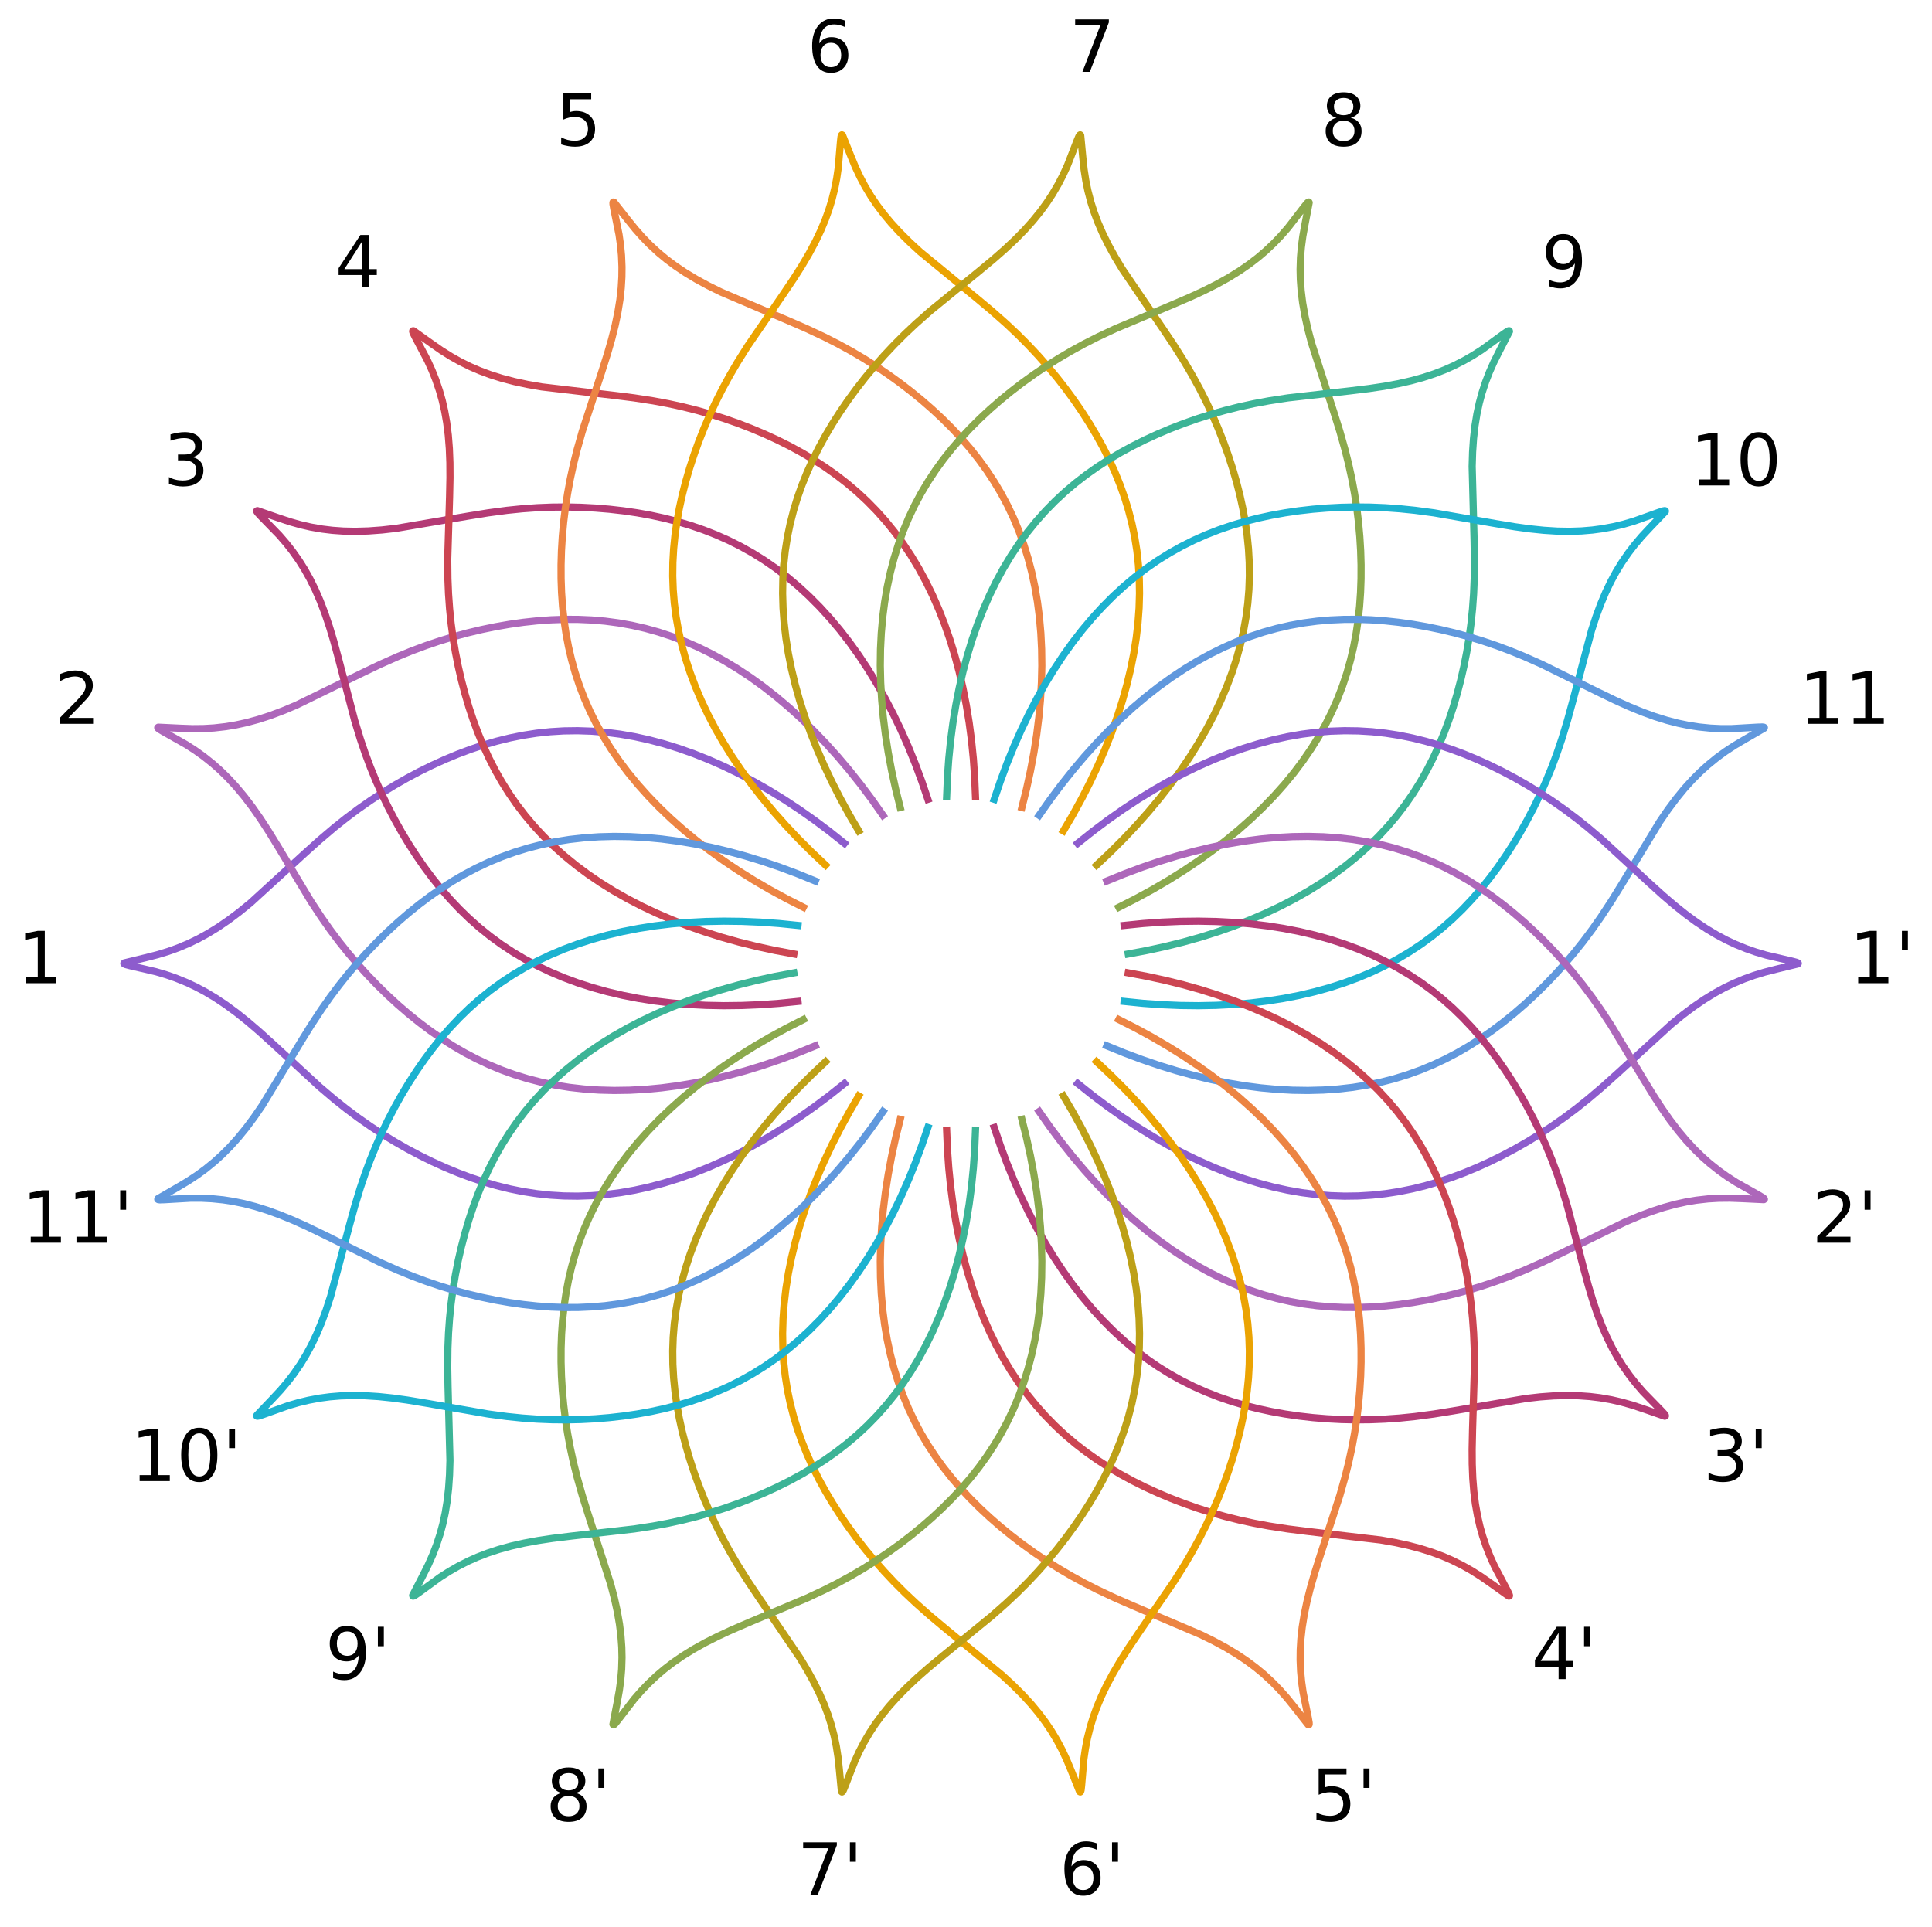 <?xml version="1.0" encoding="utf-8" standalone="no"?>
<!DOCTYPE svg PUBLIC "-//W3C//DTD SVG 1.1//EN"
  "http://www.w3.org/Graphics/SVG/1.1/DTD/svg11.dtd">
<!-- Created with matplotlib (https://matplotlib.org/) -->
<svg height="804.467pt" version="1.1" viewBox="0 0 806.468 804.467" width="806.468pt" xmlns="http://www.w3.org/2000/svg" xmlns:xlink="http://www.w3.org/1999/xlink">
 <defs>
  <style type="text/css">
*{stroke-linecap:butt;stroke-linejoin:round;}
  </style>
 </defs>
 <g id="figure_1">
  <g id="patch_1">
   <path d="M 0 804.467 
L 806.468 804.467 
L 806.468 0 
L 0 0 
z
" style="fill:none;"/>
  </g>
  <g id="axes_1">
   <g id="patch_2">
    <path d="M 16.744 782.753 
L 785.602 782.753 
L 785.602 21.713 
L 16.744 21.713 
z
" style="fill:none;"/>
   </g>
   <g id="matplotlib.axis_1"/>
   <g id="matplotlib.axis_2"/>
   <g id="line2d_1">
    <path clip-path="url(#p75b3090c8f)" d="M 352.486 352.082 
L 346.262 347.126 
L 340.002 342.431 
L 333.713 338.002 
L 327.404 333.84 
L 321.082 329.949 
L 314.757 326.333 
L 308.436 322.993 
L 302.126 319.934 
L 295.836 317.156 
L 289.572 314.664 
L 283.342 312.457 
L 277.151 310.539 
L 271.007 308.91 
L 264.914 307.569 
L 258.877 306.518 
L 252.899 305.753 
L 246.983 305.274 
L 241.13 305.076 
L 235.341 305.154 
L 229.615 305.504 
L 223.951 306.117 
L 218.346 306.987 
L 212.796 308.105 
L 207.299 309.461 
L 201.848 311.045 
L 196.441 312.847 
L 191.072 314.858 
L 185.741 317.07 
L 180.443 319.474 
L 175.18 322.067 
L 169.952 324.844 
L 164.762 327.807 
L 159.613 330.958 
L 154.51 334.302 
L 149.457 337.843 
L 144.455 341.587 
L 139.504 345.531 
L 133.382 350.727 
L 127.319 356.169 
L 104.635 376.888 
L 99.982 380.682 
L 95.426 384.11 
L 91 387.138 
L 86.736 389.76 
L 82.66 391.991 
L 78.797 393.862 
L 74.29 395.756 
L 70.165 397.237 
L 65.74 398.586 
L 60.759 399.854 
L 51.864 402.01 
L 51.692 402.258 
L 51.864 402.457 
L 52.467 402.718 
L 54.327 403.202 
L 65.059 405.693 
L 69.387 406.975 
L 73.434 408.384 
L 77.866 410.189 
L 81.674 411.976 
L 85.698 414.113 
L 89.917 416.635 
L 94.306 419.562 
L 98.833 422.892 
L 103.464 426.599 
L 108.17 430.629 
L 114.114 436.002 
L 133.382 453.739 
L 139.504 458.936 
L 144.455 462.88 
L 149.457 466.624 
L 154.51 470.165 
L 159.613 473.509 
L 164.762 476.659 
L 169.952 479.622 
L 175.18 482.4 
L 180.443 484.993 
L 185.741 487.397 
L 191.072 489.608 
L 196.441 491.62 
L 201.848 493.422 
L 207.299 495.006 
L 212.796 496.362 
L 218.346 497.479 
L 223.951 498.349 
L 229.615 498.963 
L 235.341 499.313 
L 241.13 499.391 
L 246.983 499.193 
L 252.899 498.713 
L 258.877 497.949 
L 264.914 496.897 
L 271.007 495.557 
L 277.151 493.928 
L 283.342 492.009 
L 289.572 489.803 
L 295.836 487.31 
L 302.126 484.533 
L 308.436 481.473 
L 314.757 478.134 
L 321.082 474.517 
L 327.404 470.627 
L 333.713 466.465 
L 340.002 462.035 
L 346.262 457.341 
L 352.486 452.384 
L 352.486 452.384 
" style="fill:none;stroke:#8d5ccd;stroke-linecap:square;stroke-width:3;"/>
   </g>
   <g id="line2d_2">
    <path clip-path="url(#p75b3090c8f)" d="M 368.588 340.397 
L 364.012 333.888 
L 359.328 327.62 
L 354.541 321.598 
L 349.66 315.827 
L 344.691 310.313 
L 339.641 305.061 
L 334.517 300.076 
L 329.325 295.363 
L 324.071 290.926 
L 318.764 286.769 
L 313.407 282.897 
L 308.008 279.312 
L 302.572 276.018 
L 297.104 273.016 
L 291.607 270.306 
L 286.087 267.888 
L 280.545 265.761 
L 274.985 263.922 
L 269.409 262.366 
L 263.816 261.088 
L 258.209 260.082 
L 252.586 259.337 
L 246.946 258.846 
L 241.289 258.598 
L 235.613 258.582 
L 229.917 258.788 
L 224.199 259.205 
L 218.461 259.825 
L 212.7 260.64 
L 206.92 261.644 
L 201.121 262.837 
L 195.307 264.217 
L 189.479 265.79 
L 183.641 267.56 
L 177.794 269.535 
L 171.94 271.717 
L 166.078 274.107 
L 158.74 277.368 
L 151.39 280.882 
L 123.788 294.37 
L 118.254 296.699 
L 112.917 298.705 
L 107.817 300.364 
L 102.986 301.678 
L 98.448 302.671 
L 94.214 303.377 
L 89.356 303.925 
L 84.98 304.184 
L 80.355 304.231 
L 75.219 304.044 
L 66.077 303.608 
L 65.841 303.797 
L 65.951 304.036 
L 66.456 304.456 
L 68.103 305.445 
L 77.699 310.859 
L 81.491 313.308 
L 84.977 315.801 
L 88.721 318.781 
L 91.871 321.568 
L 95.13 324.752 
L 98.468 328.361 
L 101.854 332.405 
L 105.259 336.876 
L 108.659 341.738 
L 112.038 346.93 
L 116.228 353.761 
L 129.718 376.207 
L 134.129 382.918 
L 137.768 388.098 
L 141.512 393.099 
L 145.363 397.921 
L 149.318 402.566 
L 153.37 407.04 
L 157.515 411.345 
L 161.749 415.483 
L 166.068 419.454 
L 170.474 423.253 
L 174.967 426.877 
L 179.551 430.319 
L 184.231 433.572 
L 189.015 436.627 
L 193.908 439.477 
L 198.918 442.113 
L 204.051 444.527 
L 209.312 446.711 
L 214.708 448.66 
L 220.24 450.366 
L 225.912 451.825 
L 231.724 453.031 
L 237.675 453.982 
L 243.764 454.674 
L 249.988 455.105 
L 256.342 455.273 
L 262.822 455.176 
L 269.421 454.814 
L 276.133 454.187 
L 282.952 453.295 
L 289.868 452.136 
L 296.874 450.713 
L 303.962 449.025 
L 311.123 447.073 
L 318.349 444.857 
L 325.631 442.379 
L 332.961 439.638 
L 340.329 436.636 
L 340.329 436.636 
" style="fill:none;stroke:#ad67ba;stroke-linecap:square;stroke-width:3;"/>
   </g>
   <g id="line2d_3">
    <path clip-path="url(#p75b3090c8f)" d="M 387.329 333.722 
L 384.772 326.187 
L 382.044 318.853 
L 379.148 311.727 
L 376.09 304.815 
L 372.876 298.124 
L 369.51 291.662 
L 365.998 285.435 
L 362.344 279.45 
L 358.554 273.712 
L 354.632 268.229 
L 350.584 263.005 
L 346.413 258.044 
L 342.125 253.352 
L 337.724 248.93 
L 333.214 244.781 
L 328.598 240.906 
L 323.88 237.304 
L 319.063 233.973 
L 314.151 230.909 
L 309.145 228.108 
L 304.049 225.562 
L 298.863 223.264 
L 293.59 221.204 
L 288.232 219.372 
L 282.79 217.758 
L 277.267 216.35 
L 271.664 215.14 
L 265.983 214.118 
L 260.226 213.276 
L 254.397 212.612 
L 248.497 212.122 
L 242.529 211.809 
L 236.494 211.676 
L 230.394 211.73 
L 224.228 211.977 
L 217.996 212.422 
L 211.699 213.064 
L 203.739 214.125 
L 195.696 215.425 
L 165.412 220.591 
L 159.447 221.267 
L 153.761 221.687 
L 148.4 221.842 
L 143.395 221.743 
L 138.76 221.416 
L 134.499 220.901 
L 129.684 220.058 
L 125.412 219.074 
L 120.961 217.816 
L 116.085 216.19 
L 107.436 213.195 
L 107.157 213.31 
L 107.195 213.571 
L 107.561 214.116 
L 108.863 215.529 
L 116.545 223.427 
L 119.493 226.846 
L 122.136 230.219 
L 124.889 234.133 
L 127.126 237.695 
L 129.356 241.669 
L 131.542 246.071 
L 133.651 250.906 
L 135.659 256.155 
L 137.552 261.778 
L 139.331 267.712 
L 141.427 275.446 
L 148.046 300.784 
L 150.388 308.466 
L 152.42 314.46 
L 154.604 320.314 
L 156.94 326.025 
L 159.426 331.597 
L 162.054 337.031 
L 164.818 342.33 
L 167.714 347.493 
L 170.74 352.519 
L 173.897 357.406 
L 177.187 362.149 
L 180.615 366.743 
L 184.19 371.183 
L 187.919 375.462 
L 191.811 379.575 
L 195.875 383.516 
L 200.12 387.278 
L 204.553 390.856 
L 209.181 394.246 
L 214.009 397.442 
L 219.04 400.439 
L 224.276 403.234 
L 229.718 405.823 
L 235.366 408.203 
L 241.216 410.369 
L 247.266 412.32 
L 253.51 414.053 
L 259.944 415.566 
L 266.561 416.855 
L 273.355 417.919 
L 280.317 418.757 
L 287.44 419.365 
L 294.717 419.742 
L 302.138 419.887 
L 309.696 419.797 
L 317.381 419.47 
L 325.186 418.906 
L 333.102 418.101 
L 333.102 418.101 
" style="fill:none;stroke:#b43a75;stroke-linecap:square;stroke-width:3;"/>
   </g>
   <g id="line2d_4">
    <path clip-path="url(#p75b3090c8f)" d="M 407.192 332.597 
L 406.861 324.647 
L 406.309 316.841 
L 405.539 309.188 
L 404.552 301.694 
L 403.353 294.369 
L 401.944 287.22 
L 400.328 280.256 
L 398.509 273.484 
L 396.489 266.911 
L 394.271 260.545 
L 391.858 254.392 
L 389.254 248.457 
L 386.462 242.747 
L 383.485 237.264 
L 380.326 232.013 
L 376.989 226.994 
L 373.477 222.209 
L 369.794 217.656 
L 365.944 213.332 
L 361.93 209.234 
L 357.757 205.355 
L 353.429 201.689 
L 348.95 198.227 
L 344.325 194.96 
L 339.558 191.878 
L 334.655 188.971 
L 329.62 186.232 
L 324.457 183.65 
L 319.171 181.221 
L 313.765 178.941 
L 308.242 176.809 
L 302.604 174.827 
L 296.851 173 
L 290.983 171.332 
L 284.997 169.832 
L 278.892 168.504 
L 272.669 167.345 
L 264.733 166.121 
L 256.649 165.103 
L 226.137 161.527 
L 220.223 160.495 
L 214.648 159.297 
L 209.461 157.935 
L 204.687 156.429 
L 200.332 154.81 
L 196.388 153.115 
L 192.006 150.95 
L 188.185 148.802 
L 184.268 146.341 
L 180.048 143.408 
L 172.593 138.097 
L 172.293 138.129 
L 172.256 138.39 
L 172.453 139.016 
L 173.304 140.739 
L 178.45 150.481 
L 180.315 154.592 
L 181.901 158.573 
L 183.439 163.104 
L 184.583 167.152 
L 185.603 171.593 
L 186.46 176.433 
L 187.122 181.666 
L 187.569 187.268 
L 187.801 193.197 
L 187.837 199.391 
L 187.668 207.403 
L 186.881 233.58 
L 186.964 241.609 
L 187.225 247.934 
L 187.671 254.166 
L 188.304 260.304 
L 189.119 266.35 
L 190.109 272.305 
L 191.269 278.167 
L 192.593 283.938 
L 194.081 289.613 
L 195.732 295.191 
L 197.553 300.669 
L 199.548 306.043 
L 201.727 311.309 
L 204.099 316.466 
L 206.675 321.509 
L 209.465 326.435 
L 212.478 331.241 
L 215.723 335.923 
L 219.208 340.479 
L 222.94 344.906 
L 226.923 349.199 
L 231.159 353.356 
L 235.652 357.374 
L 240.4 361.248 
L 245.403 364.975 
L 250.658 368.551 
L 256.162 371.973 
L 261.909 375.237 
L 267.895 378.338 
L 274.113 381.273 
L 280.557 384.038 
L 287.221 386.629 
L 294.096 389.041 
L 301.176 391.27 
L 308.453 393.313 
L 315.919 395.165 
L 323.567 396.822 
L 331.389 398.28 
L 331.389 398.28 
" style="fill:none;stroke:#cc4552;stroke-linecap:square;stroke-width:3;"/>
   </g>
   <g id="line2d_5">
    <path clip-path="url(#p75b3090c8f)" d="M 426.567 337.113 
L 428.489 329.392 
L 430.159 321.747 
L 431.576 314.187 
L 432.741 306.719 
L 433.654 299.353 
L 434.316 292.097 
L 434.728 284.959 
L 434.89 277.949 
L 434.803 271.073 
L 434.468 264.34 
L 433.887 257.756 
L 433.061 251.328 
L 431.99 245.063 
L 430.678 238.963 
L 429.127 233.035 
L 427.339 227.279 
L 425.317 221.699 
L 423.066 216.292 
L 420.59 211.059 
L 417.894 205.996 
L 414.982 201.099 
L 411.863 196.362 
L 408.541 191.778 
L 405.023 187.34 
L 401.318 183.04 
L 397.433 178.87 
L 393.373 174.822 
L 389.147 170.891 
L 384.759 167.071 
L 380.214 163.361 
L 375.516 159.759 
L 370.665 156.269 
L 365.66 152.894 
L 360.498 149.641 
L 355.178 146.516 
L 349.695 143.521 
L 344.05 140.656 
L 336.78 137.246 
L 329.311 133.991 
L 301.042 121.964 
L 295.658 119.308 
L 290.647 116.587 
L 286.053 113.819 
L 281.897 111.03 
L 278.175 108.249 
L 274.868 105.512 
L 271.273 102.199 
L 268.212 99.062 
L 265.147 95.597 
L 261.925 91.594 
L 256.268 84.398 
L 255.971 84.344 
L 255.862 84.584 
L 255.875 85.241 
L 256.206 87.133 
L 258.399 97.931 
L 259.03 102.4 
L 259.43 106.667 
L 259.63 111.448 
L 259.586 115.654 
L 259.314 120.202 
L 258.772 125.088 
L 257.933 130.296 
L 256.784 135.797 
L 255.336 141.55 
L 253.625 147.504 
L 251.207 155.144 
L 243.077 180.038 
L 240.894 187.766 
L 239.362 193.908 
L 238.035 200.013 
L 236.913 206.081 
L 235.991 212.112 
L 235.264 218.104 
L 234.725 224.056 
L 234.37 229.966 
L 234.198 235.83 
L 234.211 241.648 
L 234.415 247.416 
L 234.815 253.135 
L 235.422 258.802 
L 236.246 264.418 
L 237.296 269.982 
L 238.585 275.495 
L 240.122 280.955 
L 241.917 286.362 
L 243.977 291.715 
L 246.311 297.014 
L 248.922 302.255 
L 251.816 307.438 
L 254.995 312.558 
L 258.46 317.613 
L 262.21 322.599 
L 266.244 327.511 
L 270.561 332.345 
L 275.156 337.095 
L 280.025 341.757 
L 285.165 346.326 
L 290.569 350.794 
L 296.233 355.157 
L 302.15 359.408 
L 308.315 363.542 
L 314.722 367.552 
L 321.364 371.433 
L 328.235 375.177 
L 335.329 378.78 
L 335.329 378.78 
" style="fill:none;stroke:#ec8443;stroke-linecap:square;stroke-width:3;"/>
   </g>
   <g id="line2d_6">
    <path clip-path="url(#p75b3090c8f)" d="M 443.884 346.905 
L 447.905 340.039 
L 451.66 333.174 
L 455.15 326.319 
L 458.371 319.482 
L 461.323 312.671 
L 464.002 305.895 
L 466.408 299.163 
L 468.539 292.482 
L 470.393 285.86 
L 471.969 279.306 
L 473.266 272.825 
L 474.284 266.425 
L 475.022 260.111 
L 475.482 253.89 
L 475.663 247.764 
L 475.569 241.738 
L 475.202 235.814 
L 474.565 229.992 
L 473.664 224.273 
L 472.503 218.656 
L 471.089 213.137 
L 469.43 207.712 
L 467.534 202.379 
L 465.41 197.13 
L 463.066 191.96 
L 460.513 186.864 
L 457.758 181.837 
L 454.81 176.874 
L 451.677 171.973 
L 448.361 167.132 
L 444.868 162.353 
L 441.197 157.637 
L 437.345 152.989 
L 433.309 148.414 
L 429.085 143.916 
L 424.667 139.497 
L 420.059 135.159 
L 414.044 129.838 
L 407.794 124.611 
L 384.059 105.107 
L 379.641 101.041 
L 375.6 97.019 
L 371.972 93.069 
L 368.77 89.221 
L 365.982 85.505 
L 363.58 81.947 
L 361.064 77.756 
L 359.011 73.883 
L 357.046 69.695 
L 355.082 64.946 
L 351.682 56.448 
L 351.412 56.313 
L 351.24 56.512 
L 351.068 57.146 
L 350.852 59.055 
L 349.914 70.033 
L 349.261 74.499 
L 348.442 78.706 
L 347.287 83.349 
L 346.06 87.373 
L 344.517 91.66 
L 342.622 96.196 
L 340.349 100.956 
L 337.697 105.91 
L 334.687 111.023 
L 331.367 116.254 
L 326.895 122.902 
L 312.081 144.498 
L 307.808 151.298 
L 304.609 156.759 
L 301.615 162.243 
L 298.829 167.749 
L 296.246 173.276 
L 293.86 178.821 
L 291.665 184.38 
L 289.66 189.95 
L 287.843 195.528 
L 286.217 201.114 
L 284.787 206.706 
L 283.56 212.306 
L 282.546 217.915 
L 281.753 223.535 
L 281.194 229.17 
L 280.877 234.822 
L 280.814 240.494 
L 281.012 246.188 
L 281.481 251.905 
L 282.228 257.646 
L 283.257 263.411 
L 284.573 269.199 
L 286.181 275.008 
L 288.081 280.834 
L 290.275 286.674 
L 292.762 292.524 
L 295.541 298.378 
L 298.612 304.231 
L 301.971 310.076 
L 305.615 315.907 
L 309.542 321.717 
L 313.747 327.499 
L 318.227 333.245 
L 322.977 338.948 
L 327.994 344.601 
L 333.274 350.195 
L 338.812 355.724 
L 344.604 361.18 
L 344.604 361.18 
" style="fill:none;stroke:#eba302;stroke-linecap:square;stroke-width:3;"/>
   </g>
   <g id="line2d_7">
    <path clip-path="url(#p75b3090c8f)" d="M 457.742 361.18 
L 463.534 355.724 
L 469.072 350.195 
L 474.351 344.601 
L 479.368 338.948 
L 484.119 333.245 
L 488.599 327.499 
L 492.804 321.717 
L 496.731 315.907 
L 500.375 310.076 
L 503.734 304.231 
L 506.804 298.378 
L 509.584 292.524 
L 512.071 286.674 
L 514.265 280.834 
L 516.165 275.008 
L 517.772 269.199 
L 519.089 263.411 
L 520.118 257.646 
L 520.864 251.905 
L 521.333 246.188 
L 521.532 240.494 
L 521.468 234.822 
L 521.152 229.17 
L 520.592 223.535 
L 519.8 217.915 
L 518.786 212.306 
L 517.559 206.706 
L 516.129 201.114 
L 514.503 195.528 
L 512.686 189.95 
L 510.68 184.38 
L 508.486 178.821 
L 506.1 173.276 
L 503.517 167.749 
L 500.731 162.243 
L 497.737 156.759 
L 494.537 151.298 
L 490.265 144.498 
L 485.741 137.722 
L 468.462 112.321 
L 465.369 107.175 
L 462.624 102.178 
L 460.256 97.366 
L 458.268 92.772 
L 456.64 88.42 
L 455.338 84.33 
L 454.105 79.6 
L 453.226 75.305 
L 452.521 70.733 
L 451.974 65.623 
L 451.106 56.512 
L 450.885 56.306 
L 450.664 56.448 
L 450.32 57.008 
L 449.575 58.78 
L 445.582 69.048 
L 443.697 73.15 
L 441.727 76.955 
L 439.309 81.085 
L 436.999 84.6 
L 434.311 88.279 
L 431.214 92.097 
L 427.693 96.024 
L 423.752 100.03 
L 419.423 104.088 
L 414.765 108.171 
L 408.6 113.29 
L 388.302 129.838 
L 382.287 135.159 
L 377.678 139.497 
L 373.261 143.916 
L 369.036 148.414 
L 365.001 152.989 
L 361.149 157.637 
L 357.478 162.353 
L 353.984 167.132 
L 350.669 171.973 
L 347.535 176.874 
L 344.588 181.837 
L 341.833 186.864 
L 339.279 191.96 
L 336.936 197.13 
L 334.811 202.379 
L 332.915 207.712 
L 331.256 213.137 
L 329.843 218.656 
L 328.682 224.273 
L 327.781 229.992 
L 327.144 235.814 
L 326.777 241.738 
L 326.682 247.764 
L 326.864 253.89 
L 327.324 260.111 
L 328.062 266.425 
L 329.08 272.825 
L 330.377 279.306 
L 331.953 285.86 
L 333.807 292.482 
L 335.937 299.163 
L 338.343 305.895 
L 341.023 312.671 
L 343.974 319.482 
L 347.196 326.319 
L 350.685 333.174 
L 354.441 340.039 
L 358.461 346.905 
L 358.461 346.905 
" style="fill:none;stroke:#bda017;stroke-linecap:square;stroke-width:3;"/>
   </g>
   <g id="line2d_8">
    <path clip-path="url(#p75b3090c8f)" d="M 467.017 378.78 
L 474.111 375.177 
L 480.982 371.433 
L 487.624 367.552 
L 494.03 363.542 
L 500.195 359.408 
L 506.113 355.157 
L 511.776 350.794 
L 517.181 346.326 
L 522.32 341.757 
L 527.19 337.095 
L 531.785 332.345 
L 536.101 327.511 
L 540.136 322.599 
L 543.886 317.613 
L 547.35 312.558 
L 550.529 307.438 
L 553.423 302.255 
L 556.035 297.014 
L 558.368 291.715 
L 560.429 286.362 
L 562.224 280.955 
L 563.761 275.495 
L 565.049 269.982 
L 566.1 264.418 
L 566.923 258.802 
L 567.53 253.135 
L 567.931 247.416 
L 568.134 241.648 
L 568.148 235.83 
L 567.976 229.966 
L 567.621 224.056 
L 567.082 218.104 
L 566.354 212.112 
L 565.433 206.081 
L 564.311 200.013 
L 562.984 193.908 
L 561.452 187.766 
L 559.269 180.038 
L 556.837 172.263 
L 547.414 143.022 
L 545.896 137.213 
L 544.671 131.645 
L 543.754 126.361 
L 543.141 121.393 
L 542.804 116.759 
L 542.708 112.467 
L 542.857 107.581 
L 543.223 103.213 
L 543.835 98.628 
L 544.75 93.571 
L 546.484 84.584 
L 546.33 84.324 
L 546.078 84.398 
L 545.59 84.839 
L 544.376 86.328 
L 537.652 95.056 
L 534.688 98.46 
L 531.725 101.556 
L 528.243 104.838 
L 525.036 107.56 
L 521.42 110.332 
L 517.373 113.123 
L 512.888 115.899 
L 507.978 118.633 
L 502.682 121.306 
L 497.061 123.912 
L 489.704 127.087 
L 465.566 137.246 
L 458.296 140.656 
L 452.651 143.521 
L 447.168 146.516 
L 441.847 149.641 
L 436.686 152.894 
L 431.681 156.269 
L 426.83 159.759 
L 422.131 163.361 
L 417.587 167.071 
L 413.199 170.891 
L 408.973 174.822 
L 404.913 178.87 
L 401.027 183.04 
L 397.322 187.34 
L 393.805 191.778 
L 390.483 196.362 
L 387.363 201.099 
L 384.452 205.996 
L 381.756 211.059 
L 379.279 216.292 
L 377.028 221.699 
L 375.007 227.279 
L 373.219 233.035 
L 371.667 238.963 
L 370.355 245.063 
L 369.285 251.328 
L 368.459 257.756 
L 367.877 264.34 
L 367.543 271.073 
L 367.456 277.949 
L 367.618 284.959 
L 368.03 292.097 
L 368.692 299.353 
L 369.605 306.719 
L 370.77 314.187 
L 372.187 321.747 
L 373.856 329.392 
L 375.779 337.113 
L 375.779 337.113 
" style="fill:none;stroke:#8ba94d;stroke-linecap:square;stroke-width:3;"/>
   </g>
   <g id="line2d_9">
    <path clip-path="url(#p75b3090c8f)" d="M 470.957 398.28 
L 478.779 396.822 
L 486.427 395.165 
L 493.893 393.313 
L 501.17 391.27 
L 508.249 389.041 
L 515.125 386.629 
L 521.788 384.038 
L 528.233 381.273 
L 534.451 378.338 
L 540.437 375.237 
L 546.184 371.973 
L 551.687 368.551 
L 556.942 364.975 
L 561.945 361.248 
L 566.694 357.374 
L 571.186 353.356 
L 575.423 349.199 
L 579.406 344.906 
L 583.137 340.479 
L 586.623 335.923 
L 589.868 331.241 
L 592.881 326.435 
L 595.67 321.509 
L 598.246 316.466 
L 600.619 311.309 
L 602.798 306.043 
L 604.793 300.669 
L 606.613 295.191 
L 608.265 289.613 
L 609.753 283.938 
L 611.077 278.167 
L 612.236 272.305 
L 613.227 266.35 
L 614.042 260.304 
L 614.675 254.166 
L 615.121 247.934 
L 615.382 241.609 
L 615.464 233.58 
L 615.322 225.434 
L 614.519 194.723 
L 614.699 188.722 
L 615.092 183.034 
L 615.701 177.705 
L 616.512 172.766 
L 617.495 168.225 
L 618.611 164.08 
L 620.131 159.434 
L 621.713 155.346 
L 623.592 151.119 
L 625.895 146.524 
L 630.09 138.39 
L 630.016 138.097 
L 629.753 138.097 
L 629.16 138.382 
L 627.576 139.47 
L 618.666 145.95 
L 614.863 148.381 
L 611.148 150.517 
L 606.881 152.684 
L 603.037 154.392 
L 598.787 156.034 
L 594.118 157.571 
L 589.032 158.971 
L 583.551 160.211 
L 577.716 161.284 
L 571.589 162.201 
L 563.636 163.175 
L 537.613 166.121 
L 529.677 167.345 
L 523.454 168.504 
L 517.349 169.832 
L 511.363 171.332 
L 505.494 173 
L 499.742 174.827 
L 494.103 176.809 
L 488.581 178.941 
L 483.175 181.221 
L 477.889 183.65 
L 472.726 186.232 
L 467.69 188.971 
L 462.787 191.878 
L 458.021 194.96 
L 453.396 198.227 
L 448.917 201.689 
L 444.589 205.355 
L 440.416 209.234 
L 436.402 213.332 
L 432.552 217.656 
L 428.869 222.209 
L 425.357 226.994 
L 422.02 232.013 
L 418.861 237.264 
L 415.884 242.747 
L 413.092 248.457 
L 410.488 254.392 
L 408.075 260.545 
L 405.857 266.911 
L 403.837 273.484 
L 402.017 280.256 
L 400.401 287.22 
L 398.992 294.369 
L 397.793 301.694 
L 396.807 309.188 
L 396.036 316.841 
L 395.484 324.647 
L 395.154 332.597 
L 395.154 332.597 
" style="fill:none;stroke:#3cb496;stroke-linecap:square;stroke-width:3;"/>
   </g>
   <g id="line2d_10">
    <path clip-path="url(#p75b3090c8f)" d="M 469.244 418.101 
L 477.16 418.906 
L 484.965 419.47 
L 492.65 419.797 
L 500.208 419.887 
L 507.629 419.742 
L 514.905 419.365 
L 522.029 418.757 
L 528.991 417.919 
L 535.784 416.855 
L 542.401 415.566 
L 548.835 414.053 
L 555.08 412.32 
L 561.13 410.369 
L 566.98 408.203 
L 572.627 405.823 
L 578.07 403.234 
L 583.306 400.439 
L 588.337 397.442 
L 593.165 394.246 
L 597.792 390.856 
L 602.226 387.278 
L 606.47 383.516 
L 610.535 379.575 
L 614.427 375.462 
L 618.156 371.183 
L 621.73 366.743 
L 625.159 362.149 
L 628.449 357.406 
L 631.605 352.519 
L 634.631 347.493 
L 637.528 342.33 
L 640.292 337.031 
L 642.92 331.597 
L 645.405 326.025 
L 647.742 320.314 
L 649.926 314.46 
L 651.958 308.466 
L 654.299 300.784 
L 656.457 292.928 
L 664.339 263.235 
L 666.203 257.528 
L 668.182 252.181 
L 670.268 247.24 
L 672.438 242.729 
L 674.66 238.649 
L 676.899 234.986 
L 679.666 230.956 
L 682.336 227.48 
L 685.329 223.953 
L 688.833 220.194 
L 695.151 213.571 
L 695.162 213.269 
L 694.909 213.195 
L 694.261 213.302 
L 692.435 213.899 
L 682.059 217.606 
L 677.725 218.867 
L 673.559 219.87 
L 668.855 220.748 
L 664.685 221.303 
L 660.145 221.681 
L 655.231 221.841 
L 649.957 221.751 
L 644.349 221.397 
L 638.448 220.782 
L 632.311 219.936 
L 624.405 218.629 
L 598.607 214.125 
L 590.647 213.064 
L 584.35 212.422 
L 578.118 211.977 
L 571.952 211.73 
L 565.851 211.676 
L 559.817 211.809 
L 553.848 212.122 
L 547.949 212.612 
L 542.119 213.276 
L 536.363 214.118 
L 530.682 215.14 
L 525.079 216.35 
L 519.555 217.758 
L 514.114 219.372 
L 508.756 221.204 
L 503.483 223.264 
L 498.297 225.562 
L 493.2 228.108 
L 488.195 230.909 
L 483.282 233.973 
L 478.466 237.304 
L 473.748 240.906 
L 469.132 244.781 
L 464.622 248.93 
L 460.22 253.352 
L 455.933 258.044 
L 451.762 263.005 
L 447.714 268.229 
L 443.792 273.712 
L 440.002 279.45 
L 436.348 285.435 
L 432.836 291.662 
L 429.47 298.124 
L 426.255 304.815 
L 423.198 311.727 
L 420.302 318.853 
L 417.573 326.187 
L 415.017 333.722 
L 415.017 333.722 
" style="fill:none;stroke:#1cb2d0;stroke-linecap:square;stroke-width:3;"/>
   </g>
   <g id="line2d_11">
    <path clip-path="url(#p75b3090c8f)" d="M 462.016 436.636 
L 469.385 439.638 
L 476.714 442.379 
L 483.997 444.857 
L 491.223 447.073 
L 498.384 449.025 
L 505.472 450.713 
L 512.478 452.136 
L 519.394 453.295 
L 526.212 454.187 
L 532.925 454.814 
L 539.524 455.176 
L 546.004 455.273 
L 552.358 455.105 
L 558.582 454.674 
L 564.671 453.982 
L 570.622 453.031 
L 576.434 451.825 
L 582.106 450.366 
L 587.638 448.66 
L 593.033 446.711 
L 598.295 444.527 
L 603.428 442.113 
L 608.438 439.477 
L 613.331 436.627 
L 618.114 433.572 
L 622.795 430.319 
L 627.379 426.877 
L 631.872 423.253 
L 636.277 419.454 
L 640.597 415.483 
L 644.83 411.345 
L 648.976 407.04 
L 653.028 402.566 
L 656.982 397.921 
L 660.833 393.099 
L 664.578 388.098 
L 668.217 382.918 
L 672.627 376.207 
L 676.911 369.278 
L 692.839 343.008 
L 696.235 338.057 
L 699.641 333.484 
L 703.034 329.331 
L 706.387 325.614 
L 709.669 322.325 
L 712.849 319.442 
L 716.639 316.355 
L 720.18 313.771 
L 724.046 311.231 
L 728.468 308.611 
L 736.395 304.036 
L 736.49 303.75 
L 736.269 303.608 
L 735.617 303.527 
L 733.696 303.586 
L 722.697 304.219 
L 718.183 304.208 
L 713.903 303.997 
L 709.142 303.514 
L 704.985 302.872 
L 700.522 301.955 
L 695.763 300.724 
L 690.728 299.152 
L 685.446 297.232 
L 679.957 294.98 
L 674.307 292.439 
L 667.09 288.958 
L 643.606 277.368 
L 636.267 274.107 
L 630.406 271.717 
L 624.552 269.535 
L 618.705 267.56 
L 612.867 265.79 
L 607.039 264.217 
L 601.224 262.837 
L 595.426 261.644 
L 589.645 260.64 
L 583.885 259.825 
L 578.146 259.205 
L 572.429 258.788 
L 566.733 258.582 
L 561.057 258.598 
L 555.4 258.846 
L 549.76 259.337 
L 544.137 260.082 
L 538.529 261.088 
L 532.937 262.366 
L 527.361 263.922 
L 521.801 265.761 
L 516.259 267.888 
L 510.739 270.306 
L 505.242 273.016 
L 499.773 276.018 
L 494.337 279.312 
L 488.938 282.897 
L 483.582 286.769 
L 478.274 290.926 
L 473.021 295.363 
L 467.829 300.076 
L 462.705 305.061 
L 457.654 310.313 
L 452.685 315.827 
L 447.804 321.598 
L 443.018 327.62 
L 438.334 333.888 
L 433.758 340.397 
L 433.758 340.397 
" style="fill:none;stroke:#6098dd;stroke-linecap:square;stroke-width:3;"/>
   </g>
   <g id="line2d_12">
    <path clip-path="url(#p75b3090c8f)" d="M 449.859 452.384 
L 456.084 457.341 
L 462.344 462.035 
L 468.633 466.465 
L 474.942 470.627 
L 481.263 474.517 
L 487.589 478.134 
L 493.91 481.473 
L 500.22 484.533 
L 506.51 487.31 
L 512.774 489.803 
L 519.004 492.009 
L 525.194 493.928 
L 531.338 495.557 
L 537.431 496.897 
L 543.469 497.949 
L 549.447 498.713 
L 555.363 499.193 
L 561.216 499.391 
L 567.005 499.313 
L 572.731 498.963 
L 578.395 498.349 
L 584 497.479 
L 589.549 496.362 
L 595.047 495.006 
L 600.498 493.422 
L 605.905 491.62 
L 611.273 489.608 
L 616.605 487.397 
L 621.902 484.993 
L 627.166 482.4 
L 632.394 479.622 
L 637.584 476.659 
L 642.732 473.509 
L 647.835 470.165 
L 652.889 466.624 
L 657.891 462.88 
L 662.841 458.936 
L 668.964 453.739 
L 675.027 448.297 
L 697.711 427.579 
L 702.364 423.785 
L 706.92 420.357 
L 711.346 417.328 
L 715.61 414.706 
L 719.685 412.476 
L 723.549 410.605 
L 728.056 408.711 
L 732.181 407.23 
L 736.606 405.881 
L 741.586 404.613 
L 750.481 402.457 
L 750.654 402.209 
L 750.481 402.01 
L 749.878 401.749 
L 748.019 401.264 
L 737.287 398.773 
L 732.959 397.491 
L 728.912 396.082 
L 724.48 394.278 
L 720.672 392.491 
L 716.648 390.354 
L 712.428 387.832 
L 708.04 384.905 
L 703.513 381.575 
L 698.881 377.868 
L 694.176 373.838 
L 688.232 368.464 
L 668.964 350.727 
L 662.841 345.531 
L 657.891 341.587 
L 652.889 337.843 
L 647.835 334.302 
L 642.732 330.958 
L 637.584 327.807 
L 632.394 324.844 
L 627.166 322.067 
L 621.902 319.474 
L 616.605 317.07 
L 611.273 314.858 
L 605.905 312.847 
L 600.498 311.045 
L 595.047 309.461 
L 589.549 308.105 
L 584 306.987 
L 578.395 306.117 
L 572.731 305.504 
L 567.005 305.154 
L 561.216 305.076 
L 555.363 305.274 
L 549.447 305.753 
L 543.469 306.518 
L 537.431 307.569 
L 531.338 308.91 
L 525.194 310.539 
L 519.004 312.457 
L 512.774 314.664 
L 506.51 317.156 
L 500.22 319.934 
L 493.91 322.993 
L 487.589 326.333 
L 481.263 329.949 
L 474.942 333.84 
L 468.633 338.002 
L 462.344 342.431 
L 456.084 347.126 
L 449.859 352.082 
L 449.859 352.082 
" style="fill:none;stroke:#8d5ccd;stroke-linecap:square;stroke-width:3;"/>
   </g>
   <g id="line2d_13">
    <path clip-path="url(#p75b3090c8f)" d="M 433.758 464.069 
L 438.334 470.578 
L 443.018 476.847 
L 447.804 482.869 
L 452.685 488.639 
L 457.654 494.153 
L 462.705 499.405 
L 467.829 504.391 
L 473.021 509.104 
L 478.274 513.541 
L 483.582 517.698 
L 488.938 521.57 
L 494.337 525.154 
L 499.773 528.449 
L 505.242 531.451 
L 510.739 534.161 
L 516.259 536.579 
L 521.801 538.706 
L 527.361 540.545 
L 532.937 542.1 
L 538.529 543.378 
L 544.137 544.385 
L 549.76 545.129 
L 555.4 545.62 
L 561.057 545.869 
L 566.733 545.884 
L 572.429 545.679 
L 578.146 545.261 
L 583.885 544.642 
L 589.645 543.827 
L 595.426 542.822 
L 601.224 541.63 
L 607.039 540.249 
L 612.867 538.677 
L 618.705 536.906 
L 624.552 534.932 
L 630.406 532.749 
L 636.267 530.359 
L 643.606 527.098 
L 650.956 523.585 
L 678.558 510.097 
L 684.092 507.767 
L 689.429 505.762 
L 694.529 504.103 
L 699.359 502.788 
L 703.898 501.796 
L 708.132 501.09 
L 712.99 500.542 
L 717.365 500.283 
L 721.991 500.236 
L 727.127 500.422 
L 736.269 500.859 
L 736.504 500.67 
L 736.395 500.431 
L 735.89 500.01 
L 734.242 499.021 
L 724.646 493.608 
L 720.855 491.158 
L 717.369 488.666 
L 713.625 485.686 
L 710.475 482.899 
L 707.216 479.714 
L 703.878 476.106 
L 700.492 472.061 
L 697.086 467.591 
L 693.687 462.729 
L 690.307 457.536 
L 686.118 450.706 
L 672.627 428.259 
L 668.217 421.549 
L 664.578 416.369 
L 660.833 411.368 
L 656.982 406.546 
L 653.028 401.9 
L 648.976 397.427 
L 644.83 393.121 
L 640.597 388.983 
L 636.277 385.013 
L 631.872 381.214 
L 627.379 377.59 
L 622.795 374.148 
L 618.114 370.895 
L 613.331 367.839 
L 608.438 364.99 
L 603.428 362.354 
L 598.295 359.94 
L 593.033 357.755 
L 587.638 355.807 
L 582.106 354.1 
L 576.434 352.642 
L 570.622 351.435 
L 564.671 350.484 
L 558.582 349.793 
L 552.358 349.362 
L 546.004 349.194 
L 539.524 349.291 
L 532.925 349.652 
L 526.212 350.279 
L 519.394 351.172 
L 512.478 352.33 
L 505.472 353.754 
L 498.384 355.442 
L 491.223 357.394 
L 483.997 359.609 
L 476.714 362.088 
L 469.385 364.828 
L 462.016 367.83 
L 462.016 367.83 
" style="fill:none;stroke:#ad67ba;stroke-linecap:square;stroke-width:3;"/>
   </g>
   <g id="line2d_14">
    <path clip-path="url(#p75b3090c8f)" d="M 415.017 470.745 
L 417.573 478.279 
L 420.302 485.614 
L 423.198 492.74 
L 426.255 499.652 
L 429.47 506.343 
L 432.836 512.805 
L 436.348 519.032 
L 440.002 525.017 
L 443.792 530.754 
L 447.714 536.238 
L 451.762 541.462 
L 455.933 546.422 
L 460.22 551.115 
L 464.622 555.537 
L 469.132 559.685 
L 473.748 563.56 
L 478.466 567.162 
L 483.282 570.493 
L 488.195 573.557 
L 493.2 576.359 
L 498.297 578.905 
L 503.483 581.203 
L 508.756 583.263 
L 514.114 585.095 
L 519.555 586.709 
L 525.079 588.116 
L 530.682 589.327 
L 536.363 590.349 
L 542.119 591.19 
L 547.949 591.855 
L 553.848 592.344 
L 559.817 592.658 
L 565.851 592.791 
L 571.952 592.737 
L 578.118 592.49 
L 584.35 592.045 
L 590.647 591.403 
L 598.607 590.342 
L 606.649 589.041 
L 636.933 583.876 
L 642.899 583.2 
L 648.585 582.779 
L 653.946 582.624 
L 658.951 582.724 
L 663.585 583.051 
L 667.847 583.566 
L 672.662 584.409 
L 676.933 585.393 
L 681.385 586.651 
L 686.26 588.277 
L 694.909 591.272 
L 695.188 591.156 
L 695.151 590.896 
L 694.784 590.35 
L 693.482 588.937 
L 685.8 581.039 
L 682.853 577.621 
L 680.21 574.248 
L 677.457 570.334 
L 675.22 566.772 
L 672.99 562.798 
L 670.804 558.395 
L 668.694 553.561 
L 666.687 548.312 
L 664.794 542.689 
L 663.015 536.755 
L 660.919 529.021 
L 654.299 503.683 
L 651.958 496.001 
L 649.926 490.006 
L 647.742 484.153 
L 645.405 478.441 
L 642.92 472.87 
L 640.292 467.435 
L 637.528 462.137 
L 634.631 456.974 
L 631.605 451.947 
L 628.449 447.061 
L 625.159 442.318 
L 621.73 437.724 
L 618.156 433.284 
L 614.427 429.005 
L 610.535 424.892 
L 606.47 420.951 
L 602.226 417.189 
L 597.792 413.61 
L 593.165 410.221 
L 588.337 407.025 
L 583.306 404.027 
L 578.07 401.232 
L 572.627 398.643 
L 566.98 396.264 
L 561.13 394.097 
L 555.08 392.146 
L 548.835 390.413 
L 542.401 388.901 
L 535.784 387.612 
L 528.991 386.547 
L 522.029 385.71 
L 514.905 385.102 
L 507.629 384.724 
L 500.208 384.58 
L 492.65 384.67 
L 484.965 384.997 
L 477.16 385.561 
L 469.244 386.366 
L 469.244 386.366 
" style="fill:none;stroke:#b43a75;stroke-linecap:square;stroke-width:3;"/>
   </g>
   <g id="line2d_15">
    <path clip-path="url(#p75b3090c8f)" d="M 395.154 471.87 
L 395.484 479.82 
L 396.036 487.625 
L 396.807 495.279 
L 397.793 502.773 
L 398.992 510.098 
L 400.401 517.246 
L 402.017 524.211 
L 403.837 530.983 
L 405.857 537.556 
L 408.075 543.922 
L 410.488 550.075 
L 413.092 556.009 
L 415.884 561.72 
L 418.861 567.202 
L 422.02 572.454 
L 425.357 577.472 
L 428.869 582.257 
L 432.552 586.811 
L 436.402 591.134 
L 440.416 595.233 
L 444.589 599.111 
L 448.917 602.777 
L 453.396 606.24 
L 458.021 609.507 
L 462.787 612.589 
L 467.69 615.495 
L 472.726 618.235 
L 477.889 620.817 
L 483.175 623.245 
L 488.581 625.525 
L 494.103 627.657 
L 499.742 629.639 
L 505.494 631.467 
L 511.363 633.134 
L 517.349 634.634 
L 523.454 635.963 
L 529.677 637.121 
L 537.613 638.346 
L 545.696 639.364 
L 576.209 642.939 
L 582.123 643.972 
L 587.698 645.17 
L 592.885 646.532 
L 597.659 648.037 
L 602.014 649.656 
L 605.957 651.351 
L 610.34 653.517 
L 614.161 655.664 
L 618.078 658.126 
L 622.298 661.059 
L 629.753 666.369 
L 630.053 666.337 
L 630.09 666.077 
L 629.892 665.45 
L 629.041 663.728 
L 623.896 653.985 
L 622.03 649.875 
L 620.445 645.894 
L 618.906 641.363 
L 617.763 637.315 
L 616.743 632.874 
L 615.886 628.033 
L 615.224 622.8 
L 614.776 617.198 
L 614.545 611.27 
L 614.509 605.075 
L 614.677 597.064 
L 615.464 570.887 
L 615.382 562.857 
L 615.121 556.533 
L 614.675 550.301 
L 614.042 544.163 
L 613.227 538.116 
L 612.236 532.162 
L 611.077 526.299 
L 609.753 520.529 
L 608.265 514.854 
L 606.613 509.276 
L 604.793 503.798 
L 602.798 498.424 
L 600.619 493.157 
L 598.246 488.001 
L 595.67 482.958 
L 592.881 478.032 
L 589.868 473.226 
L 586.623 468.544 
L 583.137 463.987 
L 579.406 459.561 
L 575.423 455.268 
L 571.186 451.11 
L 566.694 447.093 
L 561.945 443.219 
L 556.942 439.492 
L 551.687 435.915 
L 546.184 432.493 
L 540.437 429.23 
L 534.451 426.128 
L 528.233 423.193 
L 521.788 420.428 
L 515.125 417.838 
L 508.249 415.426 
L 501.17 413.196 
L 493.893 411.154 
L 486.427 409.302 
L 478.779 407.644 
L 470.957 406.186 
L 470.957 406.186 
" style="fill:none;stroke:#cc4552;stroke-linecap:square;stroke-width:3;"/>
   </g>
   <g id="line2d_16">
    <path clip-path="url(#p75b3090c8f)" d="M 375.779 467.353 
L 373.856 475.074 
L 372.187 482.719 
L 370.77 490.28 
L 369.605 497.748 
L 368.692 505.114 
L 368.03 512.37 
L 367.618 519.508 
L 367.456 526.518 
L 367.543 533.394 
L 367.877 540.127 
L 368.459 546.711 
L 369.285 553.138 
L 370.355 559.404 
L 371.667 565.503 
L 373.219 571.432 
L 375.007 577.187 
L 377.028 582.768 
L 379.279 588.174 
L 381.756 593.408 
L 384.452 598.471 
L 387.363 603.368 
L 390.483 608.105 
L 393.805 612.689 
L 397.322 617.127 
L 401.027 621.427 
L 404.913 625.597 
L 408.973 629.644 
L 413.199 633.576 
L 417.587 637.395 
L 422.131 641.106 
L 426.83 644.708 
L 431.681 648.198 
L 436.686 651.572 
L 441.847 654.825 
L 447.168 657.951 
L 452.651 660.946 
L 458.296 663.81 
L 465.566 667.221 
L 473.035 670.475 
L 501.304 682.503 
L 506.688 685.159 
L 511.699 687.879 
L 516.292 690.647 
L 520.449 693.437 
L 524.171 696.217 
L 527.478 698.955 
L 531.073 702.267 
L 534.134 705.404 
L 537.199 708.869 
L 540.421 712.873 
L 546.078 720.068 
L 546.375 720.122 
L 546.484 719.883 
L 546.471 719.226 
L 546.139 717.333 
L 543.947 706.536 
L 543.315 702.067 
L 542.916 697.8 
L 542.716 693.019 
L 542.759 688.813 
L 543.032 684.264 
L 543.573 679.379 
L 544.412 674.171 
L 545.561 668.67 
L 547.009 662.917 
L 548.72 656.962 
L 551.139 649.323 
L 559.269 624.428 
L 561.452 616.701 
L 562.984 610.559 
L 564.311 604.454 
L 565.433 598.386 
L 566.354 592.355 
L 567.082 586.362 
L 567.621 580.41 
L 567.976 574.501 
L 568.148 568.637 
L 568.134 562.819 
L 567.931 557.05 
L 567.53 551.332 
L 566.923 545.665 
L 566.1 540.048 
L 565.049 534.484 
L 563.761 528.972 
L 562.224 523.512 
L 560.429 518.105 
L 558.368 512.751 
L 556.035 507.453 
L 553.423 502.211 
L 550.529 497.029 
L 547.35 491.909 
L 543.886 486.854 
L 540.136 481.868 
L 536.101 476.956 
L 531.785 472.122 
L 527.19 467.371 
L 522.32 462.709 
L 517.181 458.141 
L 511.776 453.673 
L 506.113 449.31 
L 500.195 445.058 
L 494.03 440.925 
L 487.624 436.915 
L 480.982 433.034 
L 474.111 429.289 
L 467.017 425.687 
L 467.017 425.687 
" style="fill:none;stroke:#ec8443;stroke-linecap:square;stroke-width:3;"/>
   </g>
   <g id="line2d_17">
    <path clip-path="url(#p75b3090c8f)" d="M 358.461 457.561 
L 354.441 464.428 
L 350.685 471.293 
L 347.196 478.148 
L 343.974 484.985 
L 341.023 491.796 
L 338.343 498.571 
L 335.937 505.304 
L 333.807 511.985 
L 331.953 518.606 
L 330.377 525.161 
L 329.08 531.642 
L 328.062 538.042 
L 327.324 544.355 
L 326.864 550.577 
L 326.682 556.703 
L 326.777 562.729 
L 327.144 568.653 
L 327.781 574.474 
L 328.682 580.193 
L 329.843 585.811 
L 331.256 591.33 
L 332.915 596.754 
L 334.811 602.088 
L 336.936 607.337 
L 339.279 612.507 
L 341.833 617.603 
L 344.588 622.63 
L 347.535 627.593 
L 350.669 632.494 
L 353.984 637.335 
L 357.478 642.114 
L 361.149 646.83 
L 365.001 651.478 
L 369.036 656.053 
L 373.261 660.551 
L 377.678 664.969 
L 382.287 669.308 
L 388.302 674.629 
L 394.551 679.855 
L 418.287 699.36 
L 422.704 703.426 
L 426.746 707.448 
L 430.374 711.397 
L 433.576 715.245 
L 436.364 718.961 
L 438.765 722.52 
L 441.281 726.711 
L 443.335 730.583 
L 445.299 734.771 
L 447.263 739.521 
L 450.664 748.018 
L 450.934 748.154 
L 451.106 747.955 
L 451.278 747.321 
L 451.493 745.411 
L 452.432 734.433 
L 453.085 729.967 
L 453.903 725.761 
L 455.059 721.117 
L 456.285 717.094 
L 457.828 712.806 
L 459.724 708.271 
L 461.997 703.511 
L 464.649 698.556 
L 467.659 693.444 
L 470.978 688.213 
L 475.451 681.565 
L 490.265 659.969 
L 494.537 653.169 
L 497.737 647.707 
L 500.731 642.224 
L 503.517 636.717 
L 506.1 631.191 
L 508.486 625.646 
L 510.68 620.087 
L 512.686 614.517 
L 514.503 608.938 
L 516.129 603.353 
L 517.559 597.76 
L 518.786 592.161 
L 519.8 586.552 
L 520.592 580.931 
L 521.152 575.296 
L 521.468 569.644 
L 521.532 563.973 
L 521.333 558.279 
L 520.864 552.562 
L 520.118 546.82 
L 519.089 541.055 
L 517.772 535.268 
L 516.165 529.459 
L 514.265 523.633 
L 512.071 517.793 
L 509.584 511.943 
L 506.804 506.089 
L 503.734 500.236 
L 500.375 494.391 
L 496.731 488.56 
L 492.804 482.75 
L 488.599 476.968 
L 484.119 471.222 
L 479.368 465.518 
L 474.351 459.866 
L 469.072 454.271 
L 463.534 448.743 
L 457.742 443.287 
L 457.742 443.287 
" style="fill:none;stroke:#eba302;stroke-linecap:square;stroke-width:3;"/>
   </g>
   <g id="line2d_18">
    <path clip-path="url(#p75b3090c8f)" d="M 344.604 443.287 
L 338.812 448.743 
L 333.274 454.271 
L 327.994 459.866 
L 322.977 465.518 
L 318.227 471.222 
L 313.747 476.968 
L 309.542 482.75 
L 305.615 488.56 
L 301.971 494.391 
L 298.612 500.236 
L 295.541 506.089 
L 292.762 511.943 
L 290.275 517.793 
L 288.081 523.633 
L 286.181 529.459 
L 284.573 535.268 
L 283.257 541.055 
L 282.228 546.82 
L 281.481 552.562 
L 281.012 558.279 
L 280.814 563.973 
L 280.877 569.644 
L 281.194 575.296 
L 281.753 580.931 
L 282.546 586.552 
L 283.56 592.161 
L 284.787 597.76 
L 286.217 603.353 
L 287.843 608.938 
L 289.66 614.517 
L 291.665 620.087 
L 293.86 625.646 
L 296.246 631.191 
L 298.829 636.717 
L 301.615 642.224 
L 304.609 647.707 
L 307.808 653.169 
L 312.081 659.969 
L 316.604 666.744 
L 333.884 692.146 
L 336.976 697.291 
L 339.721 702.289 
L 342.089 707.101 
L 344.078 711.695 
L 345.706 716.046 
L 347.007 720.137 
L 348.241 724.867 
L 349.12 729.161 
L 349.825 733.733 
L 350.371 738.843 
L 351.24 747.955 
L 351.461 748.161 
L 351.682 748.018 
L 352.026 747.458 
L 352.771 745.687 
L 356.764 735.418 
L 358.649 731.317 
L 360.619 727.512 
L 363.036 723.382 
L 365.347 719.867 
L 368.035 716.188 
L 371.132 712.37 
L 374.653 708.443 
L 378.594 704.436 
L 382.922 700.379 
L 387.581 696.295 
L 393.745 691.176 
L 414.044 674.629 
L 420.059 669.308 
L 424.667 664.969 
L 429.085 660.551 
L 433.309 656.053 
L 437.345 651.478 
L 441.197 646.83 
L 444.868 642.114 
L 448.361 637.335 
L 451.677 632.494 
L 454.81 627.593 
L 457.758 622.63 
L 460.513 617.603 
L 463.066 612.507 
L 465.41 607.337 
L 467.534 602.088 
L 469.43 596.754 
L 471.089 591.33 
L 472.503 585.811 
L 473.664 580.193 
L 474.565 574.474 
L 475.202 568.653 
L 475.569 562.729 
L 475.663 556.703 
L 475.482 550.577 
L 475.022 544.355 
L 474.284 538.042 
L 473.266 531.642 
L 471.969 525.161 
L 470.393 518.606 
L 468.539 511.985 
L 466.408 505.304 
L 464.002 498.571 
L 461.323 491.796 
L 458.371 484.985 
L 455.15 478.148 
L 451.66 471.293 
L 447.905 464.428 
L 443.884 457.561 
L 443.884 457.561 
" style="fill:none;stroke:#bda017;stroke-linecap:square;stroke-width:3;"/>
   </g>
   <g id="line2d_19">
    <path clip-path="url(#p75b3090c8f)" d="M 335.329 425.687 
L 328.235 429.289 
L 321.364 433.034 
L 314.722 436.915 
L 308.315 440.925 
L 302.15 445.058 
L 296.233 449.31 
L 290.569 453.673 
L 285.165 458.141 
L 280.025 462.709 
L 275.156 467.371 
L 270.561 472.122 
L 266.244 476.956 
L 262.21 481.868 
L 258.46 486.854 
L 254.995 491.909 
L 251.816 497.029 
L 248.922 502.211 
L 246.311 507.453 
L 243.977 512.751 
L 241.917 518.105 
L 240.122 523.512 
L 238.585 528.972 
L 237.296 534.484 
L 236.246 540.048 
L 235.422 545.665 
L 234.815 551.332 
L 234.415 557.05 
L 234.211 562.819 
L 234.198 568.637 
L 234.37 574.501 
L 234.725 580.41 
L 235.264 586.362 
L 235.991 592.355 
L 236.913 598.386 
L 238.035 604.454 
L 239.362 610.559 
L 240.894 616.701 
L 243.077 624.428 
L 245.509 632.204 
L 254.931 661.445 
L 256.449 667.253 
L 257.675 672.822 
L 258.591 678.106 
L 259.205 683.074 
L 259.541 687.708 
L 259.638 691.999 
L 259.489 696.885 
L 259.122 701.253 
L 258.511 705.839 
L 257.595 710.896 
L 255.862 719.883 
L 256.016 720.143 
L 256.268 720.068 
L 256.756 719.628 
L 257.969 718.138 
L 264.694 709.411 
L 267.658 706.006 
L 270.62 702.91 
L 274.103 699.629 
L 277.31 696.907 
L 280.926 694.134 
L 284.973 691.344 
L 289.458 688.568 
L 294.368 685.834 
L 299.664 683.16 
L 305.284 680.554 
L 312.642 677.379 
L 336.78 667.221 
L 344.05 663.81 
L 349.695 660.946 
L 355.178 657.951 
L 360.498 654.825 
L 365.66 651.572 
L 370.665 648.198 
L 375.516 644.708 
L 380.214 641.106 
L 384.759 637.395 
L 389.147 633.576 
L 393.373 629.644 
L 397.433 625.597 
L 401.318 621.427 
L 405.023 617.127 
L 408.541 612.689 
L 411.863 608.105 
L 414.982 603.368 
L 417.894 598.471 
L 420.59 593.408 
L 423.066 588.174 
L 425.317 582.768 
L 427.339 577.187 
L 429.127 571.432 
L 430.678 565.503 
L 431.99 559.404 
L 433.061 553.138 
L 433.887 546.711 
L 434.468 540.127 
L 434.803 533.394 
L 434.89 526.518 
L 434.728 519.508 
L 434.316 512.37 
L 433.654 505.114 
L 432.741 497.748 
L 431.576 490.28 
L 430.159 482.719 
L 428.489 475.074 
L 426.567 467.353 
L 426.567 467.353 
" style="fill:none;stroke:#8ba94d;stroke-linecap:square;stroke-width:3;"/>
   </g>
   <g id="line2d_20">
    <path clip-path="url(#p75b3090c8f)" d="M 331.389 406.186 
L 323.567 407.644 
L 315.919 409.302 
L 308.453 411.154 
L 301.176 413.196 
L 294.096 415.426 
L 287.221 417.838 
L 280.557 420.428 
L 274.113 423.193 
L 267.895 426.128 
L 261.909 429.23 
L 256.162 432.493 
L 250.658 435.915 
L 245.403 439.492 
L 240.4 443.219 
L 235.652 447.093 
L 231.159 451.11 
L 226.923 455.268 
L 222.94 459.561 
L 219.208 463.987 
L 215.723 468.544 
L 212.478 473.226 
L 209.465 478.032 
L 206.675 482.958 
L 204.099 488.001 
L 201.727 493.157 
L 199.548 498.424 
L 197.553 503.798 
L 195.732 509.276 
L 194.081 514.854 
L 192.593 520.529 
L 191.269 526.299 
L 190.109 532.162 
L 189.119 538.116 
L 188.304 544.163 
L 187.671 550.301 
L 187.225 556.533 
L 186.964 562.857 
L 186.881 570.887 
L 187.024 579.033 
L 187.827 609.744 
L 187.647 615.745 
L 187.254 621.433 
L 186.645 626.761 
L 185.834 631.701 
L 184.851 636.242 
L 183.734 640.387 
L 182.215 645.033 
L 180.633 649.121 
L 178.754 653.348 
L 176.451 657.942 
L 172.256 666.077 
L 172.33 666.37 
L 172.593 666.369 
L 173.185 666.084 
L 174.769 664.997 
L 183.68 658.517 
L 187.483 656.086 
L 191.198 653.95 
L 195.464 651.782 
L 199.308 650.074 
L 203.559 648.433 
L 208.228 646.896 
L 213.314 645.496 
L 218.795 644.255 
L 224.63 643.182 
L 230.757 642.266 
L 238.71 641.292 
L 264.733 638.346 
L 272.669 637.121 
L 278.892 635.963 
L 284.997 634.634 
L 290.983 633.134 
L 296.851 631.467 
L 302.604 629.639 
L 308.242 627.657 
L 313.765 625.525 
L 319.171 623.245 
L 324.457 620.817 
L 329.62 618.235 
L 334.655 615.495 
L 339.558 612.589 
L 344.325 609.507 
L 348.95 606.24 
L 353.429 602.777 
L 357.757 599.111 
L 361.93 595.233 
L 365.944 591.134 
L 369.794 586.811 
L 373.477 582.257 
L 376.989 577.472 
L 380.326 572.454 
L 383.485 567.202 
L 386.462 561.72 
L 389.254 556.009 
L 391.858 550.075 
L 394.271 543.922 
L 396.489 537.556 
L 398.509 530.983 
L 400.328 524.211 
L 401.944 517.246 
L 403.353 510.098 
L 404.552 502.773 
L 405.539 495.279 
L 406.309 487.625 
L 406.861 479.82 
L 407.192 471.87 
L 407.192 471.87 
" style="fill:none;stroke:#3cb496;stroke-linecap:square;stroke-width:3;"/>
   </g>
   <g id="line2d_21">
    <path clip-path="url(#p75b3090c8f)" d="M 333.102 386.366 
L 325.186 385.561 
L 317.381 384.997 
L 309.696 384.67 
L 302.138 384.58 
L 294.717 384.724 
L 287.44 385.102 
L 280.317 385.71 
L 273.355 386.547 
L 266.561 387.612 
L 259.944 388.901 
L 253.51 390.413 
L 247.266 392.146 
L 241.216 394.097 
L 235.366 396.264 
L 229.718 398.643 
L 224.276 401.232 
L 219.04 404.027 
L 214.009 407.025 
L 209.181 410.221 
L 204.553 413.61 
L 200.12 417.189 
L 195.875 420.951 
L 191.811 424.892 
L 187.919 429.005 
L 184.19 433.284 
L 180.615 437.724 
L 177.187 442.318 
L 173.897 447.061 
L 170.74 451.947 
L 167.714 456.974 
L 164.818 462.137 
L 162.054 467.435 
L 159.426 472.87 
L 156.94 478.441 
L 154.604 484.153 
L 152.42 490.006 
L 150.388 496.001 
L 148.046 503.683 
L 145.888 511.539 
L 138.007 541.232 
L 136.143 546.939 
L 134.164 552.286 
L 132.078 557.227 
L 129.908 561.738 
L 127.686 565.818 
L 125.447 569.48 
L 122.68 573.51 
L 120.01 576.987 
L 117.016 580.514 
L 113.512 584.273 
L 107.195 590.896 
L 107.184 591.198 
L 107.436 591.272 
L 108.085 591.165 
L 109.911 590.568 
L 120.287 586.861 
L 124.62 585.6 
L 128.787 584.597 
L 133.491 583.719 
L 137.66 583.163 
L 142.201 582.786 
L 147.114 582.626 
L 152.388 582.716 
L 157.997 583.07 
L 163.898 583.684 
L 170.035 584.531 
L 177.94 585.837 
L 203.739 590.342 
L 211.699 591.403 
L 217.996 592.045 
L 224.228 592.49 
L 230.394 592.737 
L 236.494 592.791 
L 242.529 592.658 
L 248.497 592.344 
L 254.397 591.855 
L 260.226 591.19 
L 265.983 590.349 
L 271.664 589.327 
L 277.267 588.116 
L 282.79 586.709 
L 288.232 585.095 
L 293.59 583.263 
L 298.863 581.203 
L 304.049 578.905 
L 309.145 576.359 
L 314.151 573.557 
L 319.063 570.493 
L 323.88 567.162 
L 328.598 563.56 
L 333.214 559.685 
L 337.724 555.537 
L 342.125 551.115 
L 346.413 546.422 
L 350.584 541.462 
L 354.632 536.238 
L 358.554 530.754 
L 362.344 525.017 
L 365.998 519.032 
L 369.51 512.805 
L 372.876 506.343 
L 376.09 499.652 
L 379.148 492.74 
L 382.044 485.614 
L 384.772 478.279 
L 387.329 470.745 
L 387.329 470.745 
" style="fill:none;stroke:#1cb2d0;stroke-linecap:square;stroke-width:3;"/>
   </g>
   <g id="line2d_22">
    <path clip-path="url(#p75b3090c8f)" d="M 340.329 367.83 
L 332.961 364.828 
L 325.631 362.088 
L 318.349 359.609 
L 311.123 357.394 
L 303.962 355.442 
L 296.874 353.754 
L 289.868 352.33 
L 282.952 351.172 
L 276.133 350.279 
L 269.421 349.652 
L 262.822 349.291 
L 256.342 349.194 
L 249.988 349.362 
L 243.764 349.793 
L 237.675 350.484 
L 231.724 351.435 
L 225.912 352.642 
L 220.24 354.1 
L 214.708 355.807 
L 209.312 357.755 
L 204.051 359.94 
L 198.918 362.354 
L 193.908 364.99 
L 189.015 367.839 
L 184.231 370.895 
L 179.551 374.148 
L 174.967 377.59 
L 170.474 381.214 
L 166.068 385.013 
L 161.749 388.983 
L 157.515 393.121 
L 153.37 397.427 
L 149.318 401.9 
L 145.363 406.546 
L 141.512 411.368 
L 137.768 416.369 
L 134.129 421.549 
L 129.718 428.259 
L 125.434 435.189 
L 109.506 461.459 
L 106.11 466.41 
L 102.705 470.983 
L 99.311 475.136 
L 95.958 478.853 
L 92.677 482.141 
L 89.497 485.025 
L 85.706 488.112 
L 82.165 490.695 
L 78.299 493.236 
L 73.878 495.856 
L 65.951 500.431 
L 65.855 500.717 
L 66.077 500.859 
L 66.729 500.94 
L 68.649 500.881 
L 79.649 500.248 
L 84.163 500.258 
L 88.443 500.47 
L 93.203 500.953 
L 97.361 501.594 
L 101.824 502.511 
L 106.583 503.742 
L 111.618 505.314 
L 116.9 507.234 
L 122.388 509.486 
L 128.038 512.027 
L 135.256 515.508 
L 158.74 527.098 
L 166.078 530.359 
L 171.94 532.749 
L 177.794 534.932 
L 183.641 536.906 
L 189.479 538.677 
L 195.307 540.249 
L 201.121 541.63 
L 206.92 542.822 
L 212.7 543.827 
L 218.461 544.642 
L 224.199 545.261 
L 229.917 545.679 
L 235.613 545.884 
L 241.289 545.869 
L 246.946 545.62 
L 252.586 545.129 
L 258.209 544.385 
L 263.816 543.378 
L 269.409 542.1 
L 274.985 540.545 
L 280.545 538.706 
L 286.087 536.579 
L 291.607 534.161 
L 297.104 531.451 
L 302.572 528.449 
L 308.008 525.154 
L 313.407 521.57 
L 318.764 517.698 
L 324.071 513.541 
L 329.325 509.104 
L 334.517 504.391 
L 339.641 499.405 
L 344.691 494.153 
L 349.66 488.639 
L 354.541 482.869 
L 359.328 476.847 
L 364.012 470.578 
L 368.588 464.069 
L 368.588 464.069 
" style="fill:none;stroke:#6098dd;stroke-linecap:square;stroke-width:3;"/>
   </g>
   <g id="text_1">
    <!-- 1 -->
    <defs>
     <path d="M 12.406 8.297 
L 28.516 8.297 
L 28.516 63.922 
L 10.984 60.406 
L 10.984 69.391 
L 28.422 72.906 
L 38.281 72.906 
L 38.281 8.297 
L 54.391 8.297 
L 54.391 0 
L 12.406 0 
z
" id="DejaVuSans-49"/>
    </defs>
    <g transform="translate(7.2 410.511)scale(0.3 -0.3)">
     <use xlink:href="#DejaVuSans-49"/>
    </g>
   </g>
   <g id="text_2">
    <!-- 2 -->
    <defs>
     <path d="M 19.188 8.297 
L 53.609 8.297 
L 53.609 0 
L 7.328 0 
L 7.328 8.297 
Q 12.938 14.109 22.625 23.891 
Q 32.328 33.688 34.812 36.531 
Q 39.547 41.844 41.422 45.531 
Q 43.312 49.219 43.312 52.781 
Q 43.312 58.594 39.234 62.25 
Q 35.156 65.922 28.609 65.922 
Q 23.969 65.922 18.812 64.312 
Q 13.672 62.703 7.812 59.422 
L 7.812 69.391 
Q 13.766 71.781 18.938 73 
Q 24.125 74.219 28.422 74.219 
Q 39.75 74.219 46.484 68.547 
Q 53.219 62.891 53.219 53.422 
Q 53.219 48.922 51.531 44.891 
Q 49.859 40.875 45.406 35.406 
Q 44.188 33.984 37.641 27.219 
Q 31.109 20.453 19.188 8.297 
z
" id="DejaVuSans-50"/>
    </defs>
    <g transform="translate(22.772 302.205)scale(0.3 -0.3)">
     <use xlink:href="#DejaVuSans-50"/>
    </g>
   </g>
   <g id="text_3">
    <!-- 3 -->
    <defs>
     <path d="M 40.578 39.312 
Q 47.656 37.797 51.625 33 
Q 55.609 28.219 55.609 21.188 
Q 55.609 10.406 48.188 4.484 
Q 40.766 -1.422 27.094 -1.422 
Q 22.516 -1.422 17.656 -0.516 
Q 12.797 0.391 7.625 2.203 
L 7.625 11.719 
Q 11.719 9.328 16.594 8.109 
Q 21.484 6.891 26.812 6.891 
Q 36.078 6.891 40.938 10.547 
Q 45.797 14.203 45.797 21.188 
Q 45.797 27.641 41.281 31.266 
Q 36.766 34.906 28.719 34.906 
L 20.219 34.906 
L 20.219 43.016 
L 29.109 43.016 
Q 36.375 43.016 40.234 45.922 
Q 44.094 48.828 44.094 54.297 
Q 44.094 59.906 40.109 62.906 
Q 36.141 65.922 28.719 65.922 
Q 24.656 65.922 20.016 65.031 
Q 15.375 64.156 9.812 62.312 
L 9.812 71.094 
Q 15.438 72.656 20.344 73.438 
Q 25.25 74.219 29.594 74.219 
Q 40.828 74.219 47.359 69.109 
Q 53.906 64.016 53.906 55.328 
Q 53.906 49.266 50.438 45.094 
Q 46.969 40.922 40.578 39.312 
z
" id="DejaVuSans-51"/>
    </defs>
    <g transform="translate(68.227 202.673)scale(0.3 -0.3)">
     <use xlink:href="#DejaVuSans-51"/>
    </g>
   </g>
   <g id="text_4">
    <!-- 4 -->
    <defs>
     <path d="M 37.797 64.312 
L 12.891 25.391 
L 37.797 25.391 
z
M 35.203 72.906 
L 47.609 72.906 
L 47.609 25.391 
L 58.016 25.391 
L 58.016 17.188 
L 47.609 17.188 
L 47.609 0 
L 37.797 0 
L 37.797 17.188 
L 4.891 17.188 
L 4.891 26.703 
z
" id="DejaVuSans-52"/>
    </defs>
    <g transform="translate(139.882 119.979)scale(0.3 -0.3)">
     <use xlink:href="#DejaVuSans-52"/>
    </g>
   </g>
   <g id="text_5">
    <!-- 5 -->
    <defs>
     <path d="M 10.797 72.906 
L 49.516 72.906 
L 49.516 64.594 
L 19.828 64.594 
L 19.828 46.734 
Q 21.969 47.469 24.109 47.828 
Q 26.266 48.188 28.422 48.188 
Q 40.625 48.188 47.75 41.5 
Q 54.891 34.812 54.891 23.391 
Q 54.891 11.625 47.562 5.094 
Q 40.234 -1.422 26.906 -1.422 
Q 22.312 -1.422 17.547 -0.641 
Q 12.797 0.141 7.719 1.703 
L 7.719 11.625 
Q 12.109 9.234 16.797 8.062 
Q 21.484 6.891 26.703 6.891 
Q 35.156 6.891 40.078 11.328 
Q 45.016 15.766 45.016 23.391 
Q 45.016 31 40.078 35.438 
Q 35.156 39.891 26.703 39.891 
Q 22.75 39.891 18.812 39.016 
Q 14.891 38.141 10.797 36.281 
z
" id="DejaVuSans-53"/>
    </defs>
    <g transform="translate(231.931 60.822)scale(0.3 -0.3)">
     <use xlink:href="#DejaVuSans-53"/>
    </g>
   </g>
   <g id="text_6">
    <!-- 6 -->
    <defs>
     <path d="M 33.016 40.375 
Q 26.375 40.375 22.484 35.828 
Q 18.609 31.297 18.609 23.391 
Q 18.609 15.531 22.484 10.953 
Q 26.375 6.391 33.016 6.391 
Q 39.656 6.391 43.531 10.953 
Q 47.406 15.531 47.406 23.391 
Q 47.406 31.297 43.531 35.828 
Q 39.656 40.375 33.016 40.375 
z
M 52.594 71.297 
L 52.594 62.312 
Q 48.875 64.062 45.094 64.984 
Q 41.312 65.922 37.594 65.922 
Q 27.828 65.922 22.672 59.328 
Q 17.531 52.734 16.797 39.406 
Q 19.672 43.656 24.016 45.922 
Q 28.375 48.188 33.594 48.188 
Q 44.578 48.188 50.953 41.516 
Q 57.328 34.859 57.328 23.391 
Q 57.328 12.156 50.688 5.359 
Q 44.047 -1.422 33.016 -1.422 
Q 20.359 -1.422 13.672 8.266 
Q 6.984 17.969 6.984 36.375 
Q 6.984 53.656 15.188 63.938 
Q 23.391 74.219 37.203 74.219 
Q 40.922 74.219 44.703 73.484 
Q 48.484 72.75 52.594 71.297 
z
" id="DejaVuSans-54"/>
    </defs>
    <g transform="translate(336.919 29.995)scale(0.3 -0.3)">
     <use xlink:href="#DejaVuSans-54"/>
    </g>
   </g>
   <g id="text_7">
    <!-- 7 -->
    <defs>
     <path d="M 8.203 72.906 
L 55.078 72.906 
L 55.078 68.703 
L 28.609 0 
L 18.312 0 
L 43.219 64.594 
L 8.203 64.594 
z
" id="DejaVuSans-55"/>
    </defs>
    <g transform="translate(446.339 29.995)scale(0.3 -0.3)">
     <use xlink:href="#DejaVuSans-55"/>
    </g>
   </g>
   <g id="text_8">
    <!-- 8 -->
    <defs>
     <path d="M 31.781 34.625 
Q 24.75 34.625 20.719 30.859 
Q 16.703 27.094 16.703 20.516 
Q 16.703 13.922 20.719 10.156 
Q 24.75 6.391 31.781 6.391 
Q 38.812 6.391 42.859 10.172 
Q 46.922 13.969 46.922 20.516 
Q 46.922 27.094 42.891 30.859 
Q 38.875 34.625 31.781 34.625 
z
M 21.922 38.812 
Q 15.578 40.375 12.031 44.719 
Q 8.5 49.078 8.5 55.328 
Q 8.5 64.062 14.719 69.141 
Q 20.953 74.219 31.781 74.219 
Q 42.672 74.219 48.875 69.141 
Q 55.078 64.062 55.078 55.328 
Q 55.078 49.078 51.531 44.719 
Q 48 40.375 41.703 38.812 
Q 48.828 37.156 52.797 32.312 
Q 56.781 27.484 56.781 20.516 
Q 56.781 9.906 50.312 4.234 
Q 43.844 -1.422 31.781 -1.422 
Q 19.734 -1.422 13.25 4.234 
Q 6.781 9.906 6.781 20.516 
Q 6.781 27.484 10.781 32.312 
Q 14.797 37.156 21.922 38.812 
z
M 18.312 54.391 
Q 18.312 48.734 21.844 45.562 
Q 25.391 42.391 31.781 42.391 
Q 38.141 42.391 41.719 45.562 
Q 45.312 48.734 45.312 54.391 
Q 45.312 60.062 41.719 63.234 
Q 38.141 66.406 31.781 66.406 
Q 25.391 66.406 21.844 63.234 
Q 18.312 60.062 18.312 54.391 
z
" id="DejaVuSans-56"/>
    </defs>
    <g transform="translate(551.327 60.822)scale(0.3 -0.3)">
     <use xlink:href="#DejaVuSans-56"/>
    </g>
   </g>
   <g id="text_9">
    <!-- 9 -->
    <defs>
     <path d="M 10.984 1.516 
L 10.984 10.5 
Q 14.703 8.734 18.5 7.812 
Q 22.312 6.891 25.984 6.891 
Q 35.75 6.891 40.891 13.453 
Q 46.047 20.016 46.781 33.406 
Q 43.953 29.203 39.594 26.953 
Q 35.25 24.703 29.984 24.703 
Q 19.047 24.703 12.672 31.312 
Q 6.297 37.938 6.297 49.422 
Q 6.297 60.641 12.938 67.422 
Q 19.578 74.219 30.609 74.219 
Q 43.266 74.219 49.922 64.516 
Q 56.594 54.828 56.594 36.375 
Q 56.594 19.141 48.406 8.859 
Q 40.234 -1.422 26.422 -1.422 
Q 22.703 -1.422 18.891 -0.688 
Q 15.094 0.047 10.984 1.516 
z
M 30.609 32.422 
Q 37.25 32.422 41.125 36.953 
Q 45.016 41.5 45.016 49.422 
Q 45.016 57.281 41.125 61.844 
Q 37.25 66.406 30.609 66.406 
Q 23.969 66.406 20.094 61.844 
Q 16.219 57.281 16.219 49.422 
Q 16.219 41.5 20.094 36.953 
Q 23.969 32.422 30.609 32.422 
z
" id="DejaVuSans-57"/>
    </defs>
    <g transform="translate(643.377 119.979)scale(0.3 -0.3)">
     <use xlink:href="#DejaVuSans-57"/>
    </g>
   </g>
   <g id="text_10">
    <!-- 10 -->
    <defs>
     <path d="M 31.781 66.406 
Q 24.172 66.406 20.328 58.906 
Q 16.5 51.422 16.5 36.375 
Q 16.5 21.391 20.328 13.891 
Q 24.172 6.391 31.781 6.391 
Q 39.453 6.391 43.281 13.891 
Q 47.125 21.391 47.125 36.375 
Q 47.125 51.422 43.281 58.906 
Q 39.453 66.406 31.781 66.406 
z
M 31.781 74.219 
Q 44.047 74.219 50.516 64.516 
Q 56.984 54.828 56.984 36.375 
Q 56.984 17.969 50.516 8.266 
Q 44.047 -1.422 31.781 -1.422 
Q 19.531 -1.422 13.062 8.266 
Q 6.594 17.969 6.594 36.375 
Q 6.594 54.828 13.062 64.516 
Q 19.531 74.219 31.781 74.219 
z
" id="DejaVuSans-48"/>
    </defs>
    <g transform="translate(705.488 202.673)scale(0.3 -0.3)">
     <use xlink:href="#DejaVuSans-49"/>
     <use x="63.623" xlink:href="#DejaVuSans-48"/>
    </g>
   </g>
   <g id="text_11">
    <!-- 11 -->
    <g transform="translate(750.942 302.205)scale(0.3 -0.3)">
     <use xlink:href="#DejaVuSans-49"/>
     <use x="63.623" xlink:href="#DejaVuSans-49"/>
    </g>
   </g>
   <g id="text_12">
    <!-- 1' -->
    <defs>
     <path d="M 17.922 72.906 
L 17.922 45.797 
L 9.625 45.797 
L 9.625 72.906 
z
" id="DejaVuSans-39"/>
    </defs>
    <g transform="translate(771.936 410.511)scale(0.3 -0.3)">
     <use xlink:href="#DejaVuSans-49"/>
     <use x="63.623" xlink:href="#DejaVuSans-39"/>
    </g>
   </g>
   <g id="text_13">
    <!-- 2' -->
    <g transform="translate(756.363 518.818)scale(0.3 -0.3)">
     <use xlink:href="#DejaVuSans-50"/>
     <use x="63.623" xlink:href="#DejaVuSans-39"/>
    </g>
   </g>
   <g id="text_14">
    <!-- 3' -->
    <g transform="translate(710.909 618.35)scale(0.3 -0.3)">
     <use xlink:href="#DejaVuSans-51"/>
     <use x="63.623" xlink:href="#DejaVuSans-39"/>
    </g>
   </g>
   <g id="text_15">
    <!-- 4' -->
    <g transform="translate(639.254 701.044)scale(0.3 -0.3)">
     <use xlink:href="#DejaVuSans-52"/>
     <use x="63.623" xlink:href="#DejaVuSans-39"/>
    </g>
   </g>
   <g id="text_16">
    <!-- 5' -->
    <g transform="translate(547.204 760.2)scale(0.3 -0.3)">
     <use xlink:href="#DejaVuSans-53"/>
     <use x="63.623" xlink:href="#DejaVuSans-39"/>
    </g>
   </g>
   <g id="text_17">
    <!-- 6' -->
    <g transform="translate(442.216 791.028)scale(0.3 -0.3)">
     <use xlink:href="#DejaVuSans-54"/>
     <use x="63.623" xlink:href="#DejaVuSans-39"/>
    </g>
   </g>
   <g id="text_18">
    <!-- 7' -->
    <g transform="translate(332.796 791.028)scale(0.3 -0.3)">
     <use xlink:href="#DejaVuSans-55"/>
     <use x="63.623" xlink:href="#DejaVuSans-39"/>
    </g>
   </g>
   <g id="text_19">
    <!-- 8' -->
    <g transform="translate(227.809 760.2)scale(0.3 -0.3)">
     <use xlink:href="#DejaVuSans-56"/>
     <use x="63.623" xlink:href="#DejaVuSans-39"/>
    </g>
   </g>
   <g id="text_20">
    <!-- 9' -->
    <g transform="translate(135.759 701.044)scale(0.3 -0.3)">
     <use xlink:href="#DejaVuSans-57"/>
     <use x="63.623" xlink:href="#DejaVuSans-39"/>
    </g>
   </g>
   <g id="text_21">
    <!-- 10' -->
    <g transform="translate(54.56 618.35)scale(0.3 -0.3)">
     <use xlink:href="#DejaVuSans-49"/>
     <use x="63.623" xlink:href="#DejaVuSans-48"/>
     <use x="127.246" xlink:href="#DejaVuSans-39"/>
    </g>
   </g>
   <g id="text_22">
    <!-- 11' -->
    <g transform="translate(9.106 518.818)scale(0.3 -0.3)">
     <use xlink:href="#DejaVuSans-49"/>
     <use x="63.623" xlink:href="#DejaVuSans-49"/>
     <use x="127.246" xlink:href="#DejaVuSans-39"/>
    </g>
   </g>
  </g>
 </g>
 <defs>
  <clipPath id="p75b3090c8f">
   <rect height="761.04" width="768.858" x="16.744" y="21.713"/>
  </clipPath>
 </defs>
</svg>
